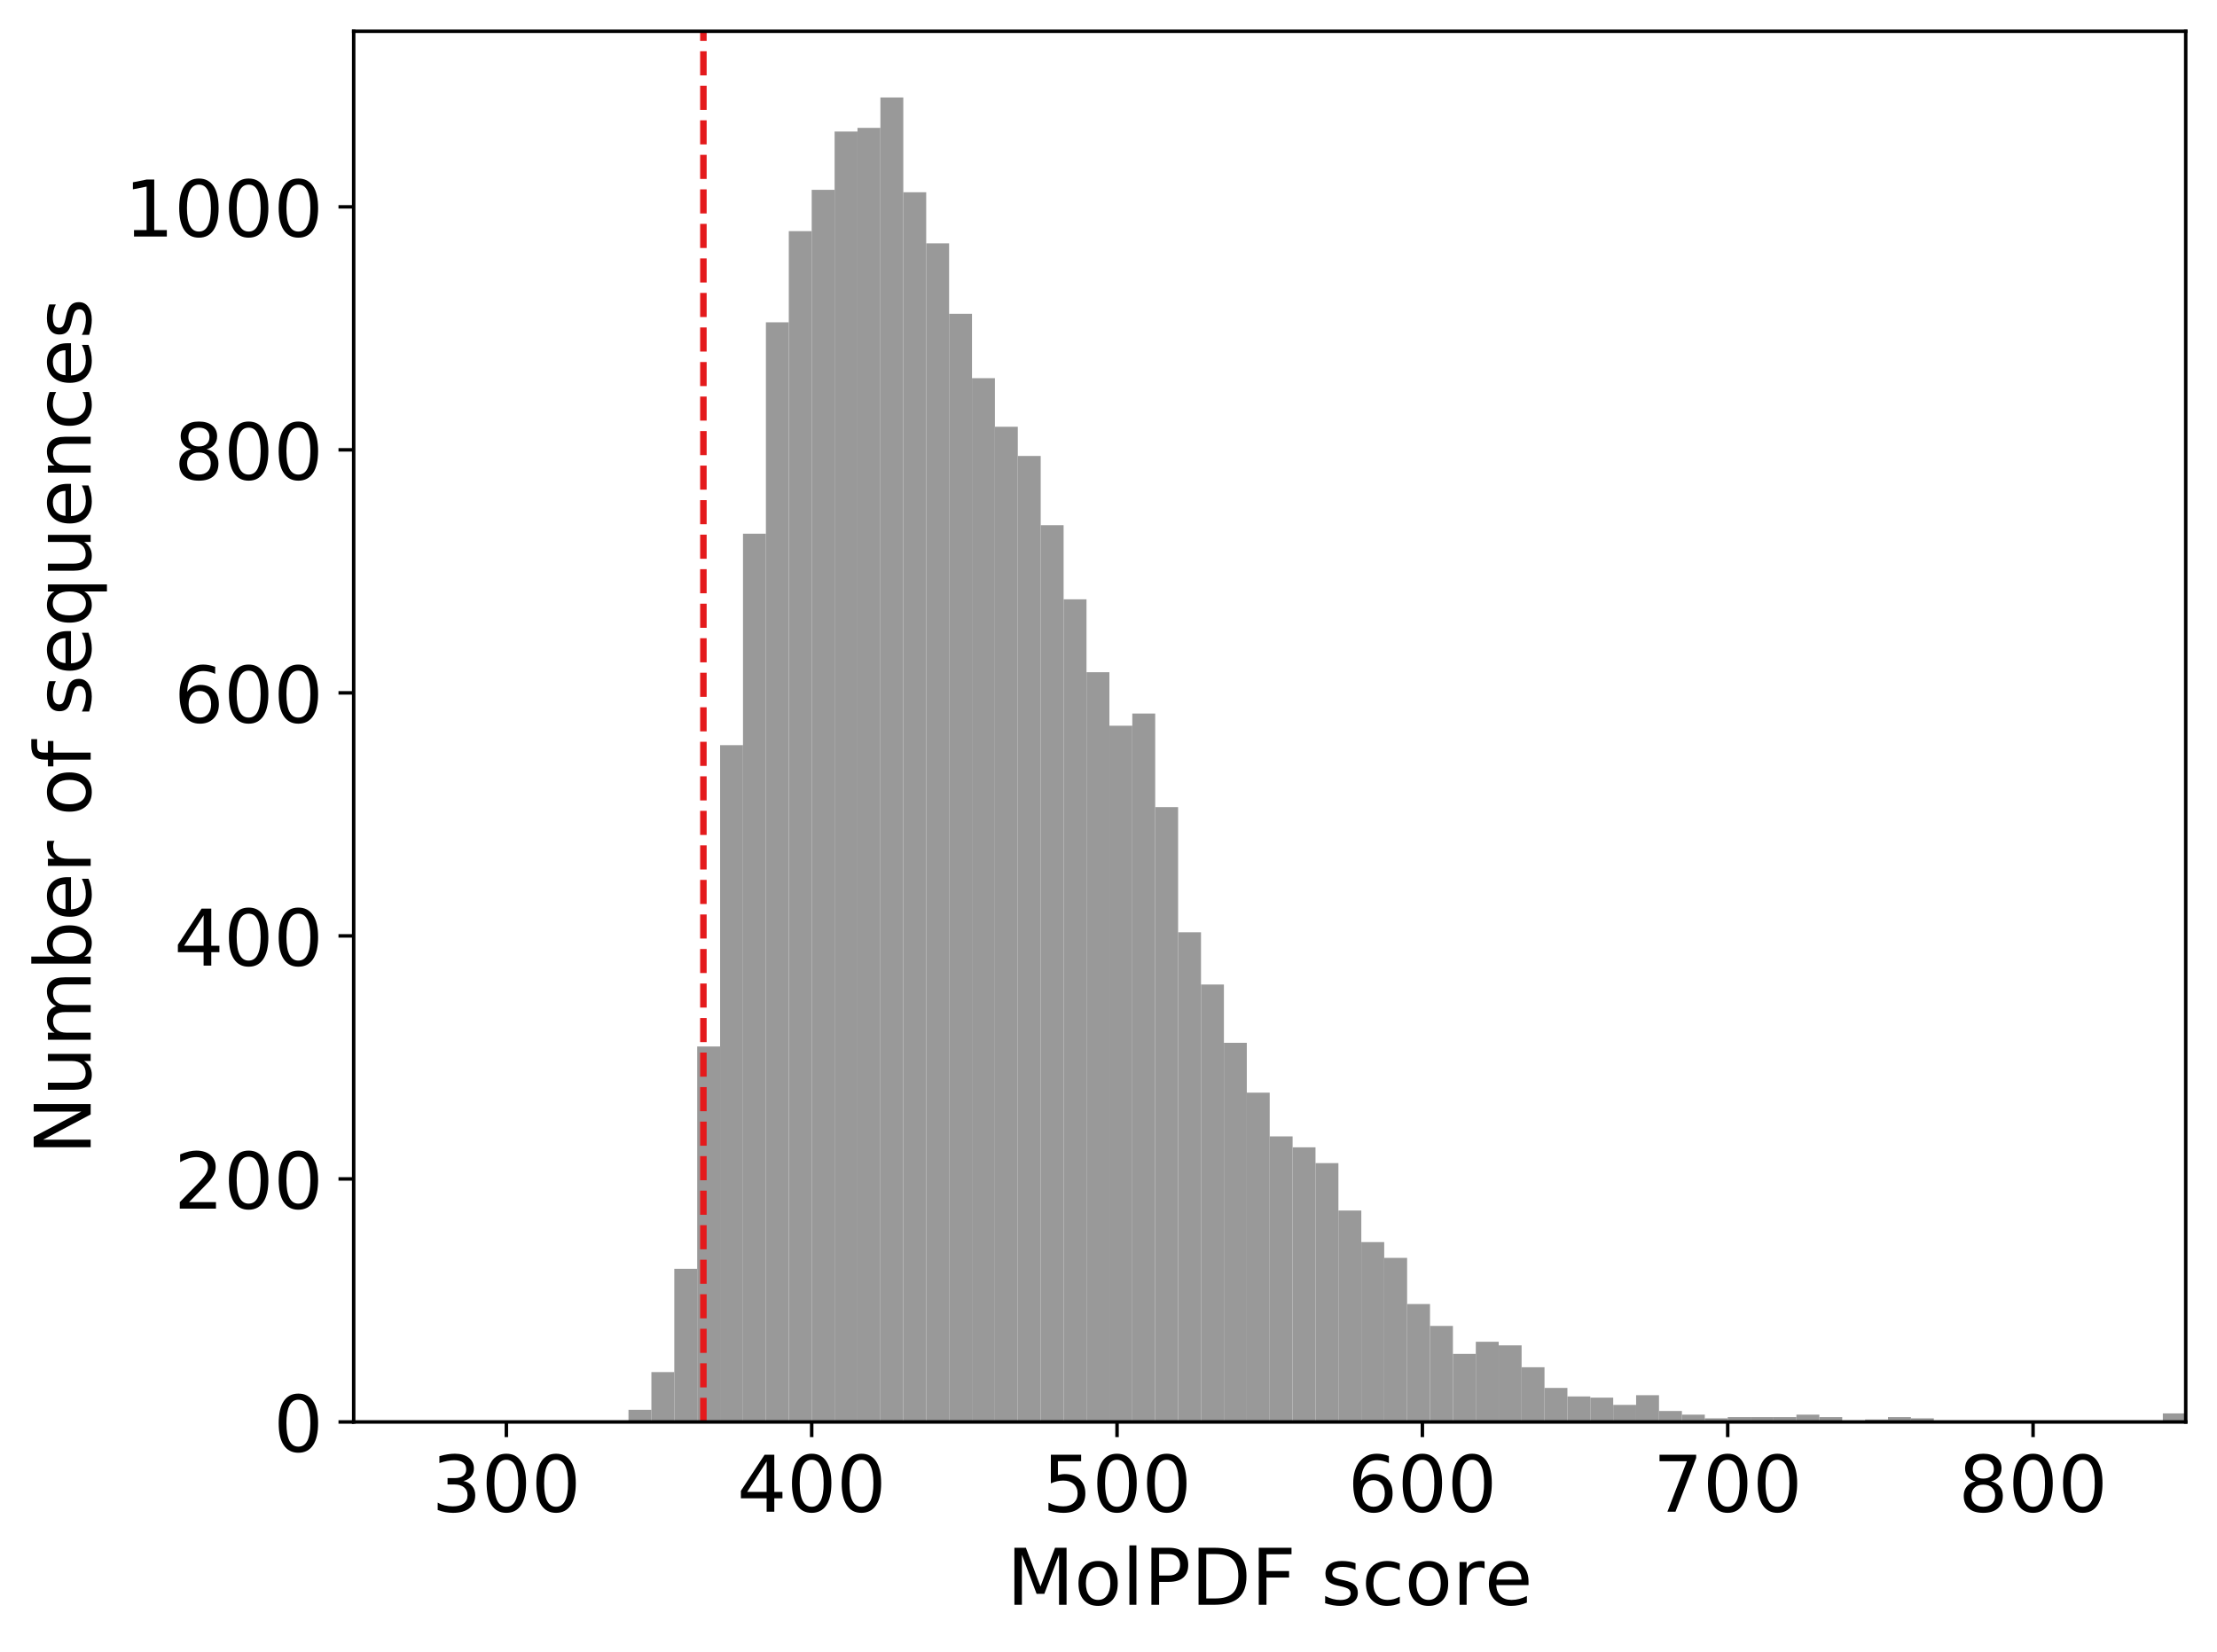 <?xml version="1.0" encoding="utf-8" standalone="no"?>
<!DOCTYPE svg PUBLIC "-//W3C//DTD SVG 1.1//EN"
  "http://www.w3.org/Graphics/SVG/1.1/DTD/svg11.dtd">
<!-- Created with matplotlib (https://matplotlib.org/) -->
<svg height="380.441pt" version="1.1" viewBox="0 0 510.431 380.441" width="510.431pt" xmlns="http://www.w3.org/2000/svg" xmlns:xlink="http://www.w3.org/1999/xlink">
 <defs>
  <style type="text/css">
*{stroke-linecap:butt;stroke-linejoin:round;}
  </style>
 </defs>
 <g id="figure_1">
  <g id="patch_1">
   <path d="M 0 380.441 
L 510.431 380.441 
L 510.431 0 
L 0 0 
z
" style="fill:#ffffff;"/>
  </g>
  <g id="axes_1">
   <g id="patch_2">
    <path d="M 81.431 327.4 
L 503.231 327.4 
L 503.231 7.2 
L 81.431 7.2 
z
" style="fill:#ffffff;"/>
   </g>
   <g id="patch_3">
    <path clip-path="url(#p329316334b)" d="M 81.431 327.4 
L 86.703 327.4 
L 86.703 327.4 
L 81.431 327.4 
z
" style="fill:#999999;"/>
   </g>
   <g id="patch_4">
    <path clip-path="url(#p329316334b)" d="M 86.703 327.4 
L 91.976 327.4 
L 91.976 327.4 
L 86.703 327.4 
z
" style="fill:#999999;"/>
   </g>
   <g id="patch_5">
    <path clip-path="url(#p329316334b)" d="M 91.976 327.4 
L 97.248 327.4 
L 97.248 327.4 
L 91.976 327.4 
z
" style="fill:#999999;"/>
   </g>
   <g id="patch_6">
    <path clip-path="url(#p329316334b)" d="M 97.248 327.4 
L 102.521 327.4 
L 102.521 327.4 
L 97.248 327.4 
z
" style="fill:#999999;"/>
   </g>
   <g id="patch_7">
    <path clip-path="url(#p329316334b)" d="M 102.521 327.4 
L 107.793 327.4 
L 107.793 327.4 
L 102.521 327.4 
z
" style="fill:#999999;"/>
   </g>
   <g id="patch_8">
    <path clip-path="url(#p329316334b)" d="M 107.793 327.4 
L 113.066 327.4 
L 113.066 327.4 
L 107.793 327.4 
z
" style="fill:#999999;"/>
   </g>
   <g id="patch_9">
    <path clip-path="url(#p329316334b)" d="M 113.066 327.4 
L 118.338 327.4 
L 118.338 327.4 
L 113.066 327.4 
z
" style="fill:#999999;"/>
   </g>
   <g id="patch_10">
    <path clip-path="url(#p329316334b)" d="M 118.338 327.4 
L 123.611 327.4 
L 123.611 327.4 
L 118.338 327.4 
z
" style="fill:#999999;"/>
   </g>
   <g id="patch_11">
    <path clip-path="url(#p329316334b)" d="M 123.611 327.4 
L 128.883 327.4 
L 128.883 327.4 
L 123.611 327.4 
z
" style="fill:#999999;"/>
   </g>
   <g id="patch_12">
    <path clip-path="url(#p329316334b)" d="M 128.883 327.4 
L 134.156 327.4 
L 134.156 327.4 
L 128.883 327.4 
z
" style="fill:#999999;"/>
   </g>
   <g id="patch_13">
    <path clip-path="url(#p329316334b)" d="M 134.156 327.4 
L 139.428 327.4 
L 139.428 327.4 
L 134.156 327.4 
z
" style="fill:#999999;"/>
   </g>
   <g id="patch_14">
    <path clip-path="url(#p329316334b)" d="M 139.428 327.4 
L 144.701 327.4 
L 144.701 327.4 
L 139.428 327.4 
z
" style="fill:#999999;"/>
   </g>
   <g id="patch_15">
    <path clip-path="url(#p329316334b)" d="M 144.701 327.4 
L 149.973 327.4 
L 149.973 324.602 
L 144.701 324.602 
z
" style="fill:#999999;"/>
   </g>
   <g id="patch_16">
    <path clip-path="url(#p329316334b)" d="M 149.973 327.4 
L 155.246 327.4 
L 155.246 315.929 
L 149.973 315.929 
z
" style="fill:#999999;"/>
   </g>
   <g id="patch_17">
    <path clip-path="url(#p329316334b)" d="M 155.246 327.4 
L 160.518 327.4 
L 160.518 292.149 
L 155.246 292.149 
z
" style="fill:#999999;"/>
   </g>
   <g id="patch_18">
    <path clip-path="url(#p329316334b)" d="M 160.518 327.4 
L 165.791 327.4 
L 165.791 240.95 
L 160.518 240.95 
z
" style="fill:#999999;"/>
   </g>
   <g id="patch_19">
    <path clip-path="url(#p329316334b)" d="M 165.791 327.4 
L 171.063 327.4 
L 171.063 171.567 
L 165.791 171.567 
z
" style="fill:#999999;"/>
   </g>
   <g id="patch_20">
    <path clip-path="url(#p329316334b)" d="M 171.063 327.4 
L 176.336 327.4 
L 176.336 122.886 
L 171.063 122.886 
z
" style="fill:#999999;"/>
   </g>
   <g id="patch_21">
    <path clip-path="url(#p329316334b)" d="M 176.336 327.4 
L 181.608 327.4 
L 181.608 74.206 
L 176.336 74.206 
z
" style="fill:#999999;"/>
   </g>
   <g id="patch_22">
    <path clip-path="url(#p329316334b)" d="M 181.608 327.4 
L 186.881 327.4 
L 186.881 53.223 
L 181.608 53.223 
z
" style="fill:#999999;"/>
   </g>
   <g id="patch_23">
    <path clip-path="url(#p329316334b)" d="M 186.881 327.4 
L 192.153 327.4 
L 192.153 43.71 
L 186.881 43.71 
z
" style="fill:#999999;"/>
   </g>
   <g id="patch_24">
    <path clip-path="url(#p329316334b)" d="M 192.153 327.4 
L 197.426 327.4 
L 197.426 30.281 
L 192.153 30.281 
z
" style="fill:#999999;"/>
   </g>
   <g id="patch_25">
    <path clip-path="url(#p329316334b)" d="M 197.426 327.4 
L 202.698 327.4 
L 202.698 29.442 
L 197.426 29.442 
z
" style="fill:#999999;"/>
   </g>
   <g id="patch_26">
    <path clip-path="url(#p329316334b)" d="M 202.698 327.4 
L 207.971 327.4 
L 207.971 22.448 
L 202.698 22.448 
z
" style="fill:#999999;"/>
   </g>
   <g id="patch_27">
    <path clip-path="url(#p329316334b)" d="M 207.971 327.4 
L 213.243 327.4 
L 213.243 44.27 
L 207.971 44.27 
z
" style="fill:#999999;"/>
   </g>
   <g id="patch_28">
    <path clip-path="url(#p329316334b)" d="M 213.243 327.4 
L 218.516 327.4 
L 218.516 56.02 
L 213.243 56.02 
z
" style="fill:#999999;"/>
   </g>
   <g id="patch_29">
    <path clip-path="url(#p329316334b)" d="M 218.516 327.4 
L 223.788 327.4 
L 223.788 72.247 
L 218.516 72.247 
z
" style="fill:#999999;"/>
   </g>
   <g id="patch_30">
    <path clip-path="url(#p329316334b)" d="M 223.788 327.4 
L 229.061 327.4 
L 229.061 87.075 
L 223.788 87.075 
z
" style="fill:#999999;"/>
   </g>
   <g id="patch_31">
    <path clip-path="url(#p329316334b)" d="M 229.061 327.4 
L 234.333 327.4 
L 234.333 98.266 
L 229.061 98.266 
z
" style="fill:#999999;"/>
   </g>
   <g id="patch_32">
    <path clip-path="url(#p329316334b)" d="M 234.333 327.4 
L 239.606 327.4 
L 239.606 104.981 
L 234.333 104.981 
z
" style="fill:#999999;"/>
   </g>
   <g id="patch_33">
    <path clip-path="url(#p329316334b)" d="M 239.606 327.4 
L 244.878 327.4 
L 244.878 120.928 
L 239.606 120.928 
z
" style="fill:#999999;"/>
   </g>
   <g id="patch_34">
    <path clip-path="url(#p329316334b)" d="M 244.878 327.4 
L 250.151 327.4 
L 250.151 137.994 
L 244.878 137.994 
z
" style="fill:#999999;"/>
   </g>
   <g id="patch_35">
    <path clip-path="url(#p329316334b)" d="M 250.151 327.4 
L 255.423 327.4 
L 255.423 154.78 
L 250.151 154.78 
z
" style="fill:#999999;"/>
   </g>
   <g id="patch_36">
    <path clip-path="url(#p329316334b)" d="M 255.423 327.4 
L 260.696 327.4 
L 260.696 167.09 
L 255.423 167.09 
z
" style="fill:#999999;"/>
   </g>
   <g id="patch_37">
    <path clip-path="url(#p329316334b)" d="M 260.696 327.4 
L 265.968 327.4 
L 265.968 164.292 
L 260.696 164.292 
z
" style="fill:#999999;"/>
   </g>
   <g id="patch_38">
    <path clip-path="url(#p329316334b)" d="M 265.968 327.4 
L 271.241 327.4 
L 271.241 185.835 
L 265.968 185.835 
z
" style="fill:#999999;"/>
   </g>
   <g id="patch_39">
    <path clip-path="url(#p329316334b)" d="M 271.241 327.4 
L 276.513 327.4 
L 276.513 214.652 
L 271.241 214.652 
z
" style="fill:#999999;"/>
   </g>
   <g id="patch_40">
    <path clip-path="url(#p329316334b)" d="M 276.513 327.4 
L 281.786 327.4 
L 281.786 226.682 
L 276.513 226.682 
z
" style="fill:#999999;"/>
   </g>
   <g id="patch_41">
    <path clip-path="url(#p329316334b)" d="M 281.786 327.4 
L 287.058 327.4 
L 287.058 240.111 
L 281.786 240.111 
z
" style="fill:#999999;"/>
   </g>
   <g id="patch_42">
    <path clip-path="url(#p329316334b)" d="M 287.058 327.4 
L 292.331 327.4 
L 292.331 251.582 
L 287.058 251.582 
z
" style="fill:#999999;"/>
   </g>
   <g id="patch_43">
    <path clip-path="url(#p329316334b)" d="M 292.331 327.4 
L 297.603 327.4 
L 297.603 261.653 
L 292.331 261.653 
z
" style="fill:#999999;"/>
   </g>
   <g id="patch_44">
    <path clip-path="url(#p329316334b)" d="M 297.603 327.4 
L 302.876 327.4 
L 302.876 264.171 
L 297.603 264.171 
z
" style="fill:#999999;"/>
   </g>
   <g id="patch_45">
    <path clip-path="url(#p329316334b)" d="M 302.876 327.4 
L 308.148 327.4 
L 308.148 267.808 
L 302.876 267.808 
z
" style="fill:#999999;"/>
   </g>
   <g id="patch_46">
    <path clip-path="url(#p329316334b)" d="M 308.148 327.4 
L 313.421 327.4 
L 313.421 278.72 
L 308.148 278.72 
z
" style="fill:#999999;"/>
   </g>
   <g id="patch_47">
    <path clip-path="url(#p329316334b)" d="M 313.421 327.4 
L 318.693 327.4 
L 318.693 285.994 
L 313.421 285.994 
z
" style="fill:#999999;"/>
   </g>
   <g id="patch_48">
    <path clip-path="url(#p329316334b)" d="M 318.693 327.4 
L 323.966 327.4 
L 323.966 289.631 
L 318.693 289.631 
z
" style="fill:#999999;"/>
   </g>
   <g id="patch_49">
    <path clip-path="url(#p329316334b)" d="M 323.966 327.4 
L 329.238 327.4 
L 329.238 300.262 
L 323.966 300.262 
z
" style="fill:#999999;"/>
   </g>
   <g id="patch_50">
    <path clip-path="url(#p329316334b)" d="M 329.238 327.4 
L 334.511 327.4 
L 334.511 305.298 
L 329.238 305.298 
z
" style="fill:#999999;"/>
   </g>
   <g id="patch_51">
    <path clip-path="url(#p329316334b)" d="M 334.511 327.4 
L 339.783 327.4 
L 339.783 311.733 
L 334.511 311.733 
z
" style="fill:#999999;"/>
   </g>
   <g id="patch_52">
    <path clip-path="url(#p329316334b)" d="M 339.783 327.4 
L 345.056 327.4 
L 345.056 308.935 
L 339.783 308.935 
z
" style="fill:#999999;"/>
   </g>
   <g id="patch_53">
    <path clip-path="url(#p329316334b)" d="M 345.056 327.4 
L 350.328 327.4 
L 350.328 309.774 
L 345.056 309.774 
z
" style="fill:#999999;"/>
   </g>
   <g id="patch_54">
    <path clip-path="url(#p329316334b)" d="M 350.328 327.4 
L 355.601 327.4 
L 355.601 314.81 
L 350.328 314.81 
z
" style="fill:#999999;"/>
   </g>
   <g id="patch_55">
    <path clip-path="url(#p329316334b)" d="M 355.601 327.4 
L 360.873 327.4 
L 360.873 319.566 
L 355.601 319.566 
z
" style="fill:#999999;"/>
   </g>
   <g id="patch_56">
    <path clip-path="url(#p329316334b)" d="M 360.873 327.4 
L 366.146 327.4 
L 366.146 321.525 
L 360.873 321.525 
z
" style="fill:#999999;"/>
   </g>
   <g id="patch_57">
    <path clip-path="url(#p329316334b)" d="M 366.146 327.4 
L 371.418 327.4 
L 371.418 321.805 
L 366.146 321.805 
z
" style="fill:#999999;"/>
   </g>
   <g id="patch_58">
    <path clip-path="url(#p329316334b)" d="M 371.418 327.4 
L 376.691 327.4 
L 376.691 323.483 
L 371.418 323.483 
z
" style="fill:#999999;"/>
   </g>
   <g id="patch_59">
    <path clip-path="url(#p329316334b)" d="M 376.691 327.4 
L 381.963 327.4 
L 381.963 321.245 
L 376.691 321.245 
z
" style="fill:#999999;"/>
   </g>
   <g id="patch_60">
    <path clip-path="url(#p329316334b)" d="M 381.963 327.4 
L 387.236 327.4 
L 387.236 324.882 
L 381.963 324.882 
z
" style="fill:#999999;"/>
   </g>
   <g id="patch_61">
    <path clip-path="url(#p329316334b)" d="M 387.236 327.4 
L 392.508 327.4 
L 392.508 325.721 
L 387.236 325.721 
z
" style="fill:#999999;"/>
   </g>
   <g id="patch_62">
    <path clip-path="url(#p329316334b)" d="M 392.508 327.4 
L 397.781 327.4 
L 397.781 326.561 
L 392.508 326.561 
z
" style="fill:#999999;"/>
   </g>
   <g id="patch_63">
    <path clip-path="url(#p329316334b)" d="M 397.781 327.4 
L 403.053 327.4 
L 403.053 326.281 
L 397.781 326.281 
z
" style="fill:#999999;"/>
   </g>
   <g id="patch_64">
    <path clip-path="url(#p329316334b)" d="M 403.053 327.4 
L 408.326 327.4 
L 408.326 326.281 
L 403.053 326.281 
z
" style="fill:#999999;"/>
   </g>
   <g id="patch_65">
    <path clip-path="url(#p329316334b)" d="M 408.326 327.4 
L 413.598 327.4 
L 413.598 326.281 
L 408.326 326.281 
z
" style="fill:#999999;"/>
   </g>
   <g id="patch_66">
    <path clip-path="url(#p329316334b)" d="M 413.598 327.4 
L 418.871 327.4 
L 418.871 325.721 
L 413.598 325.721 
z
" style="fill:#999999;"/>
   </g>
   <g id="patch_67">
    <path clip-path="url(#p329316334b)" d="M 418.871 327.4 
L 424.143 327.4 
L 424.143 326.281 
L 418.871 326.281 
z
" style="fill:#999999;"/>
   </g>
   <g id="patch_68">
    <path clip-path="url(#p329316334b)" d="M 424.143 327.4 
L 429.416 327.4 
L 429.416 327.12 
L 424.143 327.12 
z
" style="fill:#999999;"/>
   </g>
   <g id="patch_69">
    <path clip-path="url(#p329316334b)" d="M 429.416 327.4 
L 434.688 327.4 
L 434.688 326.84 
L 429.416 326.84 
z
" style="fill:#999999;"/>
   </g>
   <g id="patch_70">
    <path clip-path="url(#p329316334b)" d="M 434.688 327.4 
L 439.961 327.4 
L 439.961 326.281 
L 434.688 326.281 
z
" style="fill:#999999;"/>
   </g>
   <g id="patch_71">
    <path clip-path="url(#p329316334b)" d="M 439.961 327.4 
L 445.233 327.4 
L 445.233 326.561 
L 439.961 326.561 
z
" style="fill:#999999;"/>
   </g>
   <g id="patch_72">
    <path clip-path="url(#p329316334b)" d="M 445.233 327.4 
L 450.506 327.4 
L 450.506 327.4 
L 445.233 327.4 
z
" style="fill:#999999;"/>
   </g>
   <g id="patch_73">
    <path clip-path="url(#p329316334b)" d="M 450.506 327.4 
L 455.778 327.4 
L 455.778 327.4 
L 450.506 327.4 
z
" style="fill:#999999;"/>
   </g>
   <g id="patch_74">
    <path clip-path="url(#p329316334b)" d="M 455.778 327.4 
L 461.051 327.4 
L 461.051 327.4 
L 455.778 327.4 
z
" style="fill:#999999;"/>
   </g>
   <g id="patch_75">
    <path clip-path="url(#p329316334b)" d="M 461.051 327.4 
L 466.323 327.4 
L 466.323 327.12 
L 461.051 327.12 
z
" style="fill:#999999;"/>
   </g>
   <g id="patch_76">
    <path clip-path="url(#p329316334b)" d="M 466.323 327.4 
L 471.596 327.4 
L 471.596 327.4 
L 466.323 327.4 
z
" style="fill:#999999;"/>
   </g>
   <g id="patch_77">
    <path clip-path="url(#p329316334b)" d="M 471.596 327.4 
L 476.868 327.4 
L 476.868 327.4 
L 471.596 327.4 
z
" style="fill:#999999;"/>
   </g>
   <g id="patch_78">
    <path clip-path="url(#p329316334b)" d="M 476.868 327.4 
L 482.141 327.4 
L 482.141 327.12 
L 476.868 327.12 
z
" style="fill:#999999;"/>
   </g>
   <g id="patch_79">
    <path clip-path="url(#p329316334b)" d="M 482.141 327.4 
L 487.413 327.4 
L 487.413 327.12 
L 482.141 327.12 
z
" style="fill:#999999;"/>
   </g>
   <g id="patch_80">
    <path clip-path="url(#p329316334b)" d="M 487.413 327.4 
L 492.686 327.4 
L 492.686 327.12 
L 487.413 327.12 
z
" style="fill:#999999;"/>
   </g>
   <g id="patch_81">
    <path clip-path="url(#p329316334b)" d="M 492.686 327.4 
L 497.958 327.4 
L 497.958 327.4 
L 492.686 327.4 
z
" style="fill:#999999;"/>
   </g>
   <g id="patch_82">
    <path clip-path="url(#p329316334b)" d="M 497.958 327.4 
L 503.231 327.4 
L 503.231 325.442 
L 497.958 325.442 
z
" style="fill:#999999;"/>
   </g>
   <g id="matplotlib.axis_1">
    <g id="xtick_1">
     <g id="line2d_1">
      <defs>
       <path d="M 0 0 
L 0 3.5 
" id="m692dff1dc9" style="stroke:#000000;stroke-width:0.8;"/>
      </defs>
      <g>
       <use style="stroke:#000000;stroke-width:0.8;" x="116.581" xlink:href="#m692dff1dc9" y="327.4"/>
      </g>
     </g>
     <g id="text_1">
      <!-- 300 -->
      <defs>
       <path d="M 40.578 39.312 
Q 47.656 37.797 51.625 33 
Q 55.609 28.219 55.609 21.188 
Q 55.609 10.406 48.188 4.484 
Q 40.766 -1.422 27.094 -1.422 
Q 22.516 -1.422 17.656 -0.516 
Q 12.797 0.391 7.625 2.203 
L 7.625 11.719 
Q 11.719 9.328 16.594 8.109 
Q 21.484 6.891 26.812 6.891 
Q 36.078 6.891 40.938 10.547 
Q 45.797 14.203 45.797 21.188 
Q 45.797 27.641 41.281 31.266 
Q 36.766 34.906 28.719 34.906 
L 20.219 34.906 
L 20.219 43.016 
L 29.109 43.016 
Q 36.375 43.016 40.234 45.922 
Q 44.094 48.828 44.094 54.297 
Q 44.094 59.906 40.109 62.906 
Q 36.141 65.922 28.719 65.922 
Q 24.656 65.922 20.016 65.031 
Q 15.375 64.156 9.812 62.312 
L 9.812 71.094 
Q 15.438 72.656 20.344 73.438 
Q 25.25 74.219 29.594 74.219 
Q 40.828 74.219 47.359 69.109 
Q 53.906 64.016 53.906 55.328 
Q 53.906 49.266 50.438 45.094 
Q 46.969 40.922 40.578 39.312 
z
" id="DejaVuSans-51"/>
       <path d="M 31.781 66.406 
Q 24.172 66.406 20.328 58.906 
Q 16.5 51.422 16.5 36.375 
Q 16.5 21.391 20.328 13.891 
Q 24.172 6.391 31.781 6.391 
Q 39.453 6.391 43.281 13.891 
Q 47.125 21.391 47.125 36.375 
Q 47.125 51.422 43.281 58.906 
Q 39.453 66.406 31.781 66.406 
z
M 31.781 74.219 
Q 44.047 74.219 50.516 64.516 
Q 56.984 54.828 56.984 36.375 
Q 56.984 17.969 50.516 8.266 
Q 44.047 -1.422 31.781 -1.422 
Q 19.531 -1.422 13.062 8.266 
Q 6.594 17.969 6.594 36.375 
Q 6.594 54.828 13.062 64.516 
Q 19.531 74.219 31.781 74.219 
z
" id="DejaVuSans-48"/>
      </defs>
      <g transform="translate(99.402 348.077)scale(0.18 -0.18)">
       <use xlink:href="#DejaVuSans-51"/>
       <use x="63.623" xlink:href="#DejaVuSans-48"/>
       <use x="127.246" xlink:href="#DejaVuSans-48"/>
      </g>
     </g>
    </g>
    <g id="xtick_2">
     <g id="line2d_2">
      <g>
       <use style="stroke:#000000;stroke-width:0.8;" x="186.881" xlink:href="#m692dff1dc9" y="327.4"/>
      </g>
     </g>
     <g id="text_2">
      <!-- 400 -->
      <defs>
       <path d="M 37.797 64.312 
L 12.891 25.391 
L 37.797 25.391 
z
M 35.203 72.906 
L 47.609 72.906 
L 47.609 25.391 
L 58.016 25.391 
L 58.016 17.188 
L 47.609 17.188 
L 47.609 0 
L 37.797 0 
L 37.797 17.188 
L 4.891 17.188 
L 4.891 26.703 
z
" id="DejaVuSans-52"/>
      </defs>
      <g transform="translate(169.702 348.077)scale(0.18 -0.18)">
       <use xlink:href="#DejaVuSans-52"/>
       <use x="63.623" xlink:href="#DejaVuSans-48"/>
       <use x="127.246" xlink:href="#DejaVuSans-48"/>
      </g>
     </g>
    </g>
    <g id="xtick_3">
     <g id="line2d_3">
      <g>
       <use style="stroke:#000000;stroke-width:0.8;" x="257.181" xlink:href="#m692dff1dc9" y="327.4"/>
      </g>
     </g>
     <g id="text_3">
      <!-- 500 -->
      <defs>
       <path d="M 10.797 72.906 
L 49.516 72.906 
L 49.516 64.594 
L 19.828 64.594 
L 19.828 46.734 
Q 21.969 47.469 24.109 47.828 
Q 26.266 48.188 28.422 48.188 
Q 40.625 48.188 47.75 41.5 
Q 54.891 34.812 54.891 23.391 
Q 54.891 11.625 47.562 5.094 
Q 40.234 -1.422 26.906 -1.422 
Q 22.312 -1.422 17.547 -0.641 
Q 12.797 0.141 7.719 1.703 
L 7.719 11.625 
Q 12.109 9.234 16.797 8.062 
Q 21.484 6.891 26.703 6.891 
Q 35.156 6.891 40.078 11.328 
Q 45.016 15.766 45.016 23.391 
Q 45.016 31 40.078 35.438 
Q 35.156 39.891 26.703 39.891 
Q 22.75 39.891 18.812 39.016 
Q 14.891 38.141 10.797 36.281 
z
" id="DejaVuSans-53"/>
      </defs>
      <g transform="translate(240.002 348.077)scale(0.18 -0.18)">
       <use xlink:href="#DejaVuSans-53"/>
       <use x="63.623" xlink:href="#DejaVuSans-48"/>
       <use x="127.246" xlink:href="#DejaVuSans-48"/>
      </g>
     </g>
    </g>
    <g id="xtick_4">
     <g id="line2d_4">
      <g>
       <use style="stroke:#000000;stroke-width:0.8;" x="327.481" xlink:href="#m692dff1dc9" y="327.4"/>
      </g>
     </g>
     <g id="text_4">
      <!-- 600 -->
      <defs>
       <path d="M 33.016 40.375 
Q 26.375 40.375 22.484 35.828 
Q 18.609 31.297 18.609 23.391 
Q 18.609 15.531 22.484 10.953 
Q 26.375 6.391 33.016 6.391 
Q 39.656 6.391 43.531 10.953 
Q 47.406 15.531 47.406 23.391 
Q 47.406 31.297 43.531 35.828 
Q 39.656 40.375 33.016 40.375 
z
M 52.594 71.297 
L 52.594 62.312 
Q 48.875 64.062 45.094 64.984 
Q 41.312 65.922 37.594 65.922 
Q 27.828 65.922 22.672 59.328 
Q 17.531 52.734 16.797 39.406 
Q 19.672 43.656 24.016 45.922 
Q 28.375 48.188 33.594 48.188 
Q 44.578 48.188 50.953 41.516 
Q 57.328 34.859 57.328 23.391 
Q 57.328 12.156 50.688 5.359 
Q 44.047 -1.422 33.016 -1.422 
Q 20.359 -1.422 13.672 8.266 
Q 6.984 17.969 6.984 36.375 
Q 6.984 53.656 15.188 63.938 
Q 23.391 74.219 37.203 74.219 
Q 40.922 74.219 44.703 73.484 
Q 48.484 72.75 52.594 71.297 
z
" id="DejaVuSans-54"/>
      </defs>
      <g transform="translate(310.302 348.077)scale(0.18 -0.18)">
       <use xlink:href="#DejaVuSans-54"/>
       <use x="63.623" xlink:href="#DejaVuSans-48"/>
       <use x="127.246" xlink:href="#DejaVuSans-48"/>
      </g>
     </g>
    </g>
    <g id="xtick_5">
     <g id="line2d_5">
      <g>
       <use style="stroke:#000000;stroke-width:0.8;" x="397.781" xlink:href="#m692dff1dc9" y="327.4"/>
      </g>
     </g>
     <g id="text_5">
      <!-- 700 -->
      <defs>
       <path d="M 8.203 72.906 
L 55.078 72.906 
L 55.078 68.703 
L 28.609 0 
L 18.312 0 
L 43.219 64.594 
L 8.203 64.594 
z
" id="DejaVuSans-55"/>
      </defs>
      <g transform="translate(380.602 348.077)scale(0.18 -0.18)">
       <use xlink:href="#DejaVuSans-55"/>
       <use x="63.623" xlink:href="#DejaVuSans-48"/>
       <use x="127.246" xlink:href="#DejaVuSans-48"/>
      </g>
     </g>
    </g>
    <g id="xtick_6">
     <g id="line2d_6">
      <g>
       <use style="stroke:#000000;stroke-width:0.8;" x="468.081" xlink:href="#m692dff1dc9" y="327.4"/>
      </g>
     </g>
     <g id="text_6">
      <!-- 800 -->
      <defs>
       <path d="M 31.781 34.625 
Q 24.75 34.625 20.719 30.859 
Q 16.703 27.094 16.703 20.516 
Q 16.703 13.922 20.719 10.156 
Q 24.75 6.391 31.781 6.391 
Q 38.812 6.391 42.859 10.172 
Q 46.922 13.969 46.922 20.516 
Q 46.922 27.094 42.891 30.859 
Q 38.875 34.625 31.781 34.625 
z
M 21.922 38.812 
Q 15.578 40.375 12.031 44.719 
Q 8.5 49.078 8.5 55.328 
Q 8.5 64.062 14.719 69.141 
Q 20.953 74.219 31.781 74.219 
Q 42.672 74.219 48.875 69.141 
Q 55.078 64.062 55.078 55.328 
Q 55.078 49.078 51.531 44.719 
Q 48 40.375 41.703 38.812 
Q 48.828 37.156 52.797 32.312 
Q 56.781 27.484 56.781 20.516 
Q 56.781 9.906 50.312 4.234 
Q 43.844 -1.422 31.781 -1.422 
Q 19.734 -1.422 13.25 4.234 
Q 6.781 9.906 6.781 20.516 
Q 6.781 27.484 10.781 32.312 
Q 14.797 37.156 21.922 38.812 
z
M 18.312 54.391 
Q 18.312 48.734 21.844 45.562 
Q 25.391 42.391 31.781 42.391 
Q 38.141 42.391 41.719 45.562 
Q 45.312 48.734 45.312 54.391 
Q 45.312 60.062 41.719 63.234 
Q 38.141 66.406 31.781 66.406 
Q 25.391 66.406 21.844 63.234 
Q 18.312 60.062 18.312 54.391 
z
" id="DejaVuSans-56"/>
      </defs>
      <g transform="translate(450.902 348.077)scale(0.18 -0.18)">
       <use xlink:href="#DejaVuSans-56"/>
       <use x="63.623" xlink:href="#DejaVuSans-48"/>
       <use x="127.246" xlink:href="#DejaVuSans-48"/>
      </g>
     </g>
    </g>
    <g id="text_7">
     <!-- MolPDF score -->
     <defs>
      <path d="M 9.812 72.906 
L 24.516 72.906 
L 43.109 23.297 
L 61.812 72.906 
L 76.516 72.906 
L 76.516 0 
L 66.891 0 
L 66.891 64.016 
L 48.094 14.016 
L 38.188 14.016 
L 19.391 64.016 
L 19.391 0 
L 9.812 0 
z
" id="DejaVuSans-77"/>
      <path d="M 30.609 48.391 
Q 23.391 48.391 19.188 42.75 
Q 14.984 37.109 14.984 27.297 
Q 14.984 17.484 19.156 11.844 
Q 23.344 6.203 30.609 6.203 
Q 37.797 6.203 41.984 11.859 
Q 46.188 17.531 46.188 27.297 
Q 46.188 37.016 41.984 42.703 
Q 37.797 48.391 30.609 48.391 
z
M 30.609 56 
Q 42.328 56 49.016 48.375 
Q 55.719 40.766 55.719 27.297 
Q 55.719 13.875 49.016 6.219 
Q 42.328 -1.422 30.609 -1.422 
Q 18.844 -1.422 12.172 6.219 
Q 5.516 13.875 5.516 27.297 
Q 5.516 40.766 12.172 48.375 
Q 18.844 56 30.609 56 
z
" id="DejaVuSans-111"/>
      <path d="M 9.422 75.984 
L 18.406 75.984 
L 18.406 0 
L 9.422 0 
z
" id="DejaVuSans-108"/>
      <path d="M 19.672 64.797 
L 19.672 37.406 
L 32.078 37.406 
Q 38.969 37.406 42.719 40.969 
Q 46.484 44.531 46.484 51.125 
Q 46.484 57.672 42.719 61.234 
Q 38.969 64.797 32.078 64.797 
z
M 9.812 72.906 
L 32.078 72.906 
Q 44.344 72.906 50.609 67.359 
Q 56.891 61.812 56.891 51.125 
Q 56.891 40.328 50.609 34.812 
Q 44.344 29.297 32.078 29.297 
L 19.672 29.297 
L 19.672 0 
L 9.812 0 
z
" id="DejaVuSans-80"/>
      <path d="M 19.672 64.797 
L 19.672 8.109 
L 31.594 8.109 
Q 46.688 8.109 53.688 14.938 
Q 60.688 21.781 60.688 36.531 
Q 60.688 51.172 53.688 57.984 
Q 46.688 64.797 31.594 64.797 
z
M 9.812 72.906 
L 30.078 72.906 
Q 51.266 72.906 61.172 64.094 
Q 71.094 55.281 71.094 36.531 
Q 71.094 17.672 61.125 8.828 
Q 51.172 0 30.078 0 
L 9.812 0 
z
" id="DejaVuSans-68"/>
      <path d="M 9.812 72.906 
L 51.703 72.906 
L 51.703 64.594 
L 19.672 64.594 
L 19.672 43.109 
L 48.578 43.109 
L 48.578 34.812 
L 19.672 34.812 
L 19.672 0 
L 9.812 0 
z
" id="DejaVuSans-70"/>
      <path id="DejaVuSans-32"/>
      <path d="M 44.281 53.078 
L 44.281 44.578 
Q 40.484 46.531 36.375 47.5 
Q 32.281 48.484 27.875 48.484 
Q 21.188 48.484 17.844 46.438 
Q 14.5 44.391 14.5 40.281 
Q 14.5 37.156 16.891 35.375 
Q 19.281 33.594 26.516 31.984 
L 29.594 31.297 
Q 39.156 29.25 43.188 25.516 
Q 47.219 21.781 47.219 15.094 
Q 47.219 7.469 41.188 3.016 
Q 35.156 -1.422 24.609 -1.422 
Q 20.219 -1.422 15.453 -0.562 
Q 10.688 0.297 5.422 2 
L 5.422 11.281 
Q 10.406 8.688 15.234 7.391 
Q 20.062 6.109 24.812 6.109 
Q 31.156 6.109 34.562 8.281 
Q 37.984 10.453 37.984 14.406 
Q 37.984 18.062 35.516 20.016 
Q 33.062 21.969 24.703 23.781 
L 21.578 24.516 
Q 13.234 26.266 9.516 29.906 
Q 5.812 33.547 5.812 39.891 
Q 5.812 47.609 11.281 51.797 
Q 16.75 56 26.812 56 
Q 31.781 56 36.172 55.266 
Q 40.578 54.547 44.281 53.078 
z
" id="DejaVuSans-115"/>
      <path d="M 48.781 52.594 
L 48.781 44.188 
Q 44.969 46.297 41.141 47.344 
Q 37.312 48.391 33.406 48.391 
Q 24.656 48.391 19.812 42.844 
Q 14.984 37.312 14.984 27.297 
Q 14.984 17.281 19.812 11.734 
Q 24.656 6.203 33.406 6.203 
Q 37.312 6.203 41.141 7.25 
Q 44.969 8.297 48.781 10.406 
L 48.781 2.094 
Q 45.016 0.344 40.984 -0.531 
Q 36.969 -1.422 32.422 -1.422 
Q 20.062 -1.422 12.781 6.344 
Q 5.516 14.109 5.516 27.297 
Q 5.516 40.672 12.859 48.328 
Q 20.219 56 33.016 56 
Q 37.156 56 41.109 55.141 
Q 45.062 54.297 48.781 52.594 
z
" id="DejaVuSans-99"/>
      <path d="M 41.109 46.297 
Q 39.594 47.172 37.812 47.578 
Q 36.031 48 33.891 48 
Q 26.266 48 22.188 43.047 
Q 18.109 38.094 18.109 28.812 
L 18.109 0 
L 9.078 0 
L 9.078 54.688 
L 18.109 54.688 
L 18.109 46.188 
Q 20.953 51.172 25.484 53.578 
Q 30.031 56 36.531 56 
Q 37.453 56 38.578 55.875 
Q 39.703 55.766 41.062 55.516 
z
" id="DejaVuSans-114"/>
      <path d="M 56.203 29.594 
L 56.203 25.203 
L 14.891 25.203 
Q 15.484 15.922 20.484 11.062 
Q 25.484 6.203 34.422 6.203 
Q 39.594 6.203 44.453 7.469 
Q 49.312 8.734 54.109 11.281 
L 54.109 2.781 
Q 49.266 0.734 44.188 -0.344 
Q 39.109 -1.422 33.891 -1.422 
Q 20.797 -1.422 13.156 6.188 
Q 5.516 13.812 5.516 26.812 
Q 5.516 40.234 12.766 48.109 
Q 20.016 56 32.328 56 
Q 43.359 56 49.781 48.891 
Q 56.203 41.797 56.203 29.594 
z
M 47.219 32.234 
Q 47.125 39.594 43.094 43.984 
Q 39.062 48.391 32.422 48.391 
Q 24.906 48.391 20.391 44.141 
Q 15.875 39.891 15.188 32.172 
z
" id="DejaVuSans-101"/>
     </defs>
     <g transform="translate(231.786 369.498)scale(0.18 -0.18)">
      <use xlink:href="#DejaVuSans-77"/>
      <use x="86.279" xlink:href="#DejaVuSans-111"/>
      <use x="147.461" xlink:href="#DejaVuSans-108"/>
      <use x="175.244" xlink:href="#DejaVuSans-80"/>
      <use x="235.547" xlink:href="#DejaVuSans-68"/>
      <use x="312.549" xlink:href="#DejaVuSans-70"/>
      <use x="370.068" xlink:href="#DejaVuSans-32"/>
      <use x="401.855" xlink:href="#DejaVuSans-115"/>
      <use x="453.955" xlink:href="#DejaVuSans-99"/>
      <use x="508.936" xlink:href="#DejaVuSans-111"/>
      <use x="570.117" xlink:href="#DejaVuSans-114"/>
      <use x="611.199" xlink:href="#DejaVuSans-101"/>
     </g>
    </g>
   </g>
   <g id="matplotlib.axis_2">
    <g id="ytick_1">
     <g id="line2d_7">
      <defs>
       <path d="M 0 0 
L -3.5 0 
" id="mfba4bad2f0" style="stroke:#000000;stroke-width:0.8;"/>
      </defs>
      <g>
       <use style="stroke:#000000;stroke-width:0.8;" x="81.431" xlink:href="#mfba4bad2f0" y="327.4"/>
      </g>
     </g>
     <g id="text_8">
      <!-- 0 -->
      <g transform="translate(62.978 334.239)scale(0.18 -0.18)">
       <use xlink:href="#DejaVuSans-48"/>
      </g>
     </g>
    </g>
    <g id="ytick_2">
     <g id="line2d_8">
      <g>
       <use style="stroke:#000000;stroke-width:0.8;" x="81.431" xlink:href="#mfba4bad2f0" y="271.445"/>
      </g>
     </g>
     <g id="text_9">
      <!-- 200 -->
      <defs>
       <path d="M 19.188 8.297 
L 53.609 8.297 
L 53.609 0 
L 7.328 0 
L 7.328 8.297 
Q 12.938 14.109 22.625 23.891 
Q 32.328 33.688 34.812 36.531 
Q 39.547 41.844 41.422 45.531 
Q 43.312 49.219 43.312 52.781 
Q 43.312 58.594 39.234 62.25 
Q 35.156 65.922 28.609 65.922 
Q 23.969 65.922 18.812 64.312 
Q 13.672 62.703 7.812 59.422 
L 7.812 69.391 
Q 13.766 71.781 18.938 73 
Q 24.125 74.219 28.422 74.219 
Q 39.75 74.219 46.484 68.547 
Q 53.219 62.891 53.219 53.422 
Q 53.219 48.922 51.531 44.891 
Q 49.859 40.875 45.406 35.406 
Q 44.188 33.984 37.641 27.219 
Q 31.109 20.453 19.188 8.297 
z
" id="DejaVuSans-50"/>
      </defs>
      <g transform="translate(40.073 278.284)scale(0.18 -0.18)">
       <use xlink:href="#DejaVuSans-50"/>
       <use x="63.623" xlink:href="#DejaVuSans-48"/>
       <use x="127.246" xlink:href="#DejaVuSans-48"/>
      </g>
     </g>
    </g>
    <g id="ytick_3">
     <g id="line2d_9">
      <g>
       <use style="stroke:#000000;stroke-width:0.8;" x="81.431" xlink:href="#mfba4bad2f0" y="215.491"/>
      </g>
     </g>
     <g id="text_10">
      <!-- 400 -->
      <g transform="translate(40.073 222.329)scale(0.18 -0.18)">
       <use xlink:href="#DejaVuSans-52"/>
       <use x="63.623" xlink:href="#DejaVuSans-48"/>
       <use x="127.246" xlink:href="#DejaVuSans-48"/>
      </g>
     </g>
    </g>
    <g id="ytick_4">
     <g id="line2d_10">
      <g>
       <use style="stroke:#000000;stroke-width:0.8;" x="81.431" xlink:href="#mfba4bad2f0" y="159.536"/>
      </g>
     </g>
     <g id="text_11">
      <!-- 600 -->
      <g transform="translate(40.073 166.375)scale(0.18 -0.18)">
       <use xlink:href="#DejaVuSans-54"/>
       <use x="63.623" xlink:href="#DejaVuSans-48"/>
       <use x="127.246" xlink:href="#DejaVuSans-48"/>
      </g>
     </g>
    </g>
    <g id="ytick_5">
     <g id="line2d_11">
      <g>
       <use style="stroke:#000000;stroke-width:0.8;" x="81.431" xlink:href="#mfba4bad2f0" y="103.582"/>
      </g>
     </g>
     <g id="text_12">
      <!-- 800 -->
      <g transform="translate(40.073 110.42)scale(0.18 -0.18)">
       <use xlink:href="#DejaVuSans-56"/>
       <use x="63.623" xlink:href="#DejaVuSans-48"/>
       <use x="127.246" xlink:href="#DejaVuSans-48"/>
      </g>
     </g>
    </g>
    <g id="ytick_6">
     <g id="line2d_12">
      <g>
       <use style="stroke:#000000;stroke-width:0.8;" x="81.431" xlink:href="#mfba4bad2f0" y="47.627"/>
      </g>
     </g>
     <g id="text_13">
      <!-- 1000 -->
      <defs>
       <path d="M 12.406 8.297 
L 28.516 8.297 
L 28.516 63.922 
L 10.984 60.406 
L 10.984 69.391 
L 28.422 72.906 
L 38.281 72.906 
L 38.281 8.297 
L 54.391 8.297 
L 54.391 0 
L 12.406 0 
z
" id="DejaVuSans-49"/>
      </defs>
      <g transform="translate(28.621 54.466)scale(0.18 -0.18)">
       <use xlink:href="#DejaVuSans-49"/>
       <use x="63.623" xlink:href="#DejaVuSans-48"/>
       <use x="127.246" xlink:href="#DejaVuSans-48"/>
       <use x="190.869" xlink:href="#DejaVuSans-48"/>
      </g>
     </g>
    </g>
    <g id="text_14">
     <!-- Number of sequences -->
     <defs>
      <path d="M 9.812 72.906 
L 23.094 72.906 
L 55.422 11.922 
L 55.422 72.906 
L 64.984 72.906 
L 64.984 0 
L 51.703 0 
L 19.391 60.984 
L 19.391 0 
L 9.812 0 
z
" id="DejaVuSans-78"/>
      <path d="M 8.5 21.578 
L 8.5 54.688 
L 17.484 54.688 
L 17.484 21.922 
Q 17.484 14.156 20.5 10.266 
Q 23.531 6.391 29.594 6.391 
Q 36.859 6.391 41.078 11.031 
Q 45.312 15.672 45.312 23.688 
L 45.312 54.688 
L 54.297 54.688 
L 54.297 0 
L 45.312 0 
L 45.312 8.406 
Q 42.047 3.422 37.719 1 
Q 33.406 -1.422 27.688 -1.422 
Q 18.266 -1.422 13.375 4.438 
Q 8.5 10.297 8.5 21.578 
z
M 31.109 56 
z
" id="DejaVuSans-117"/>
      <path d="M 52 44.188 
Q 55.375 50.25 60.062 53.125 
Q 64.75 56 71.094 56 
Q 79.641 56 84.281 50.016 
Q 88.922 44.047 88.922 33.016 
L 88.922 0 
L 79.891 0 
L 79.891 32.719 
Q 79.891 40.578 77.094 44.375 
Q 74.312 48.188 68.609 48.188 
Q 61.625 48.188 57.562 43.547 
Q 53.516 38.922 53.516 30.906 
L 53.516 0 
L 44.484 0 
L 44.484 32.719 
Q 44.484 40.625 41.703 44.406 
Q 38.922 48.188 33.109 48.188 
Q 26.219 48.188 22.156 43.531 
Q 18.109 38.875 18.109 30.906 
L 18.109 0 
L 9.078 0 
L 9.078 54.688 
L 18.109 54.688 
L 18.109 46.188 
Q 21.188 51.219 25.484 53.609 
Q 29.781 56 35.688 56 
Q 41.656 56 45.828 52.969 
Q 50 49.953 52 44.188 
z
" id="DejaVuSans-109"/>
      <path d="M 48.688 27.297 
Q 48.688 37.203 44.609 42.844 
Q 40.531 48.484 33.406 48.484 
Q 26.266 48.484 22.188 42.844 
Q 18.109 37.203 18.109 27.297 
Q 18.109 17.391 22.188 11.75 
Q 26.266 6.109 33.406 6.109 
Q 40.531 6.109 44.609 11.75 
Q 48.688 17.391 48.688 27.297 
z
M 18.109 46.391 
Q 20.953 51.266 25.266 53.625 
Q 29.594 56 35.594 56 
Q 45.562 56 51.781 48.094 
Q 58.016 40.188 58.016 27.297 
Q 58.016 14.406 51.781 6.484 
Q 45.562 -1.422 35.594 -1.422 
Q 29.594 -1.422 25.266 0.953 
Q 20.953 3.328 18.109 8.203 
L 18.109 0 
L 9.078 0 
L 9.078 75.984 
L 18.109 75.984 
z
" id="DejaVuSans-98"/>
      <path d="M 37.109 75.984 
L 37.109 68.5 
L 28.516 68.5 
Q 23.688 68.5 21.797 66.547 
Q 19.922 64.594 19.922 59.516 
L 19.922 54.688 
L 34.719 54.688 
L 34.719 47.703 
L 19.922 47.703 
L 19.922 0 
L 10.891 0 
L 10.891 47.703 
L 2.297 47.703 
L 2.297 54.688 
L 10.891 54.688 
L 10.891 58.5 
Q 10.891 67.625 15.141 71.797 
Q 19.391 75.984 28.609 75.984 
z
" id="DejaVuSans-102"/>
      <path d="M 14.797 27.297 
Q 14.797 17.391 18.875 11.75 
Q 22.953 6.109 30.078 6.109 
Q 37.203 6.109 41.297 11.75 
Q 45.406 17.391 45.406 27.297 
Q 45.406 37.203 41.297 42.844 
Q 37.203 48.484 30.078 48.484 
Q 22.953 48.484 18.875 42.844 
Q 14.797 37.203 14.797 27.297 
z
M 45.406 8.203 
Q 42.578 3.328 38.25 0.953 
Q 33.938 -1.422 27.875 -1.422 
Q 17.969 -1.422 11.734 6.484 
Q 5.516 14.406 5.516 27.297 
Q 5.516 40.188 11.734 48.094 
Q 17.969 56 27.875 56 
Q 33.938 56 38.25 53.625 
Q 42.578 51.266 45.406 46.391 
L 45.406 54.688 
L 54.391 54.688 
L 54.391 -20.797 
L 45.406 -20.797 
z
" id="DejaVuSans-113"/>
      <path d="M 54.891 33.016 
L 54.891 0 
L 45.906 0 
L 45.906 32.719 
Q 45.906 40.484 42.875 44.328 
Q 39.844 48.188 33.797 48.188 
Q 26.516 48.188 22.312 43.547 
Q 18.109 38.922 18.109 30.906 
L 18.109 0 
L 9.078 0 
L 9.078 54.688 
L 18.109 54.688 
L 18.109 46.188 
Q 21.344 51.125 25.703 53.562 
Q 30.078 56 35.797 56 
Q 45.219 56 50.047 50.172 
Q 54.891 44.344 54.891 33.016 
z
" id="DejaVuSans-110"/>
     </defs>
     <g transform="translate(20.877 265.91)rotate(-90)scale(0.18 -0.18)">
      <use xlink:href="#DejaVuSans-78"/>
      <use x="74.805" xlink:href="#DejaVuSans-117"/>
      <use x="138.184" xlink:href="#DejaVuSans-109"/>
      <use x="235.596" xlink:href="#DejaVuSans-98"/>
      <use x="299.072" xlink:href="#DejaVuSans-101"/>
      <use x="360.596" xlink:href="#DejaVuSans-114"/>
      <use x="401.709" xlink:href="#DejaVuSans-32"/>
      <use x="433.496" xlink:href="#DejaVuSans-111"/>
      <use x="494.678" xlink:href="#DejaVuSans-102"/>
      <use x="529.883" xlink:href="#DejaVuSans-32"/>
      <use x="561.67" xlink:href="#DejaVuSans-115"/>
      <use x="613.77" xlink:href="#DejaVuSans-101"/>
      <use x="675.293" xlink:href="#DejaVuSans-113"/>
      <use x="738.77" xlink:href="#DejaVuSans-117"/>
      <use x="802.148" xlink:href="#DejaVuSans-101"/>
      <use x="863.672" xlink:href="#DejaVuSans-110"/>
      <use x="927.051" xlink:href="#DejaVuSans-99"/>
      <use x="982.031" xlink:href="#DejaVuSans-101"/>
      <use x="1043.555" xlink:href="#DejaVuSans-115"/>
     </g>
    </g>
   </g>
   <g id="LineCollection_1">
    <path clip-path="url(#p329316334b)" d="M 161.946 327.4 
L 161.946 7.2 
" style="fill:none;stroke:#e41a1c;stroke-dasharray:5.55,2.4;stroke-dashoffset:0;stroke-width:1.5;"/>
   </g>
   <g id="patch_83">
    <path d="M 81.431 327.4 
L 81.431 7.2 
" style="fill:none;stroke:#000000;stroke-linecap:square;stroke-linejoin:miter;stroke-width:0.8;"/>
   </g>
   <g id="patch_84">
    <path d="M 503.231 327.4 
L 503.231 7.2 
" style="fill:none;stroke:#000000;stroke-linecap:square;stroke-linejoin:miter;stroke-width:0.8;"/>
   </g>
   <g id="patch_85">
    <path d="M 81.431 327.4 
L 503.231 327.4 
" style="fill:none;stroke:#000000;stroke-linecap:square;stroke-linejoin:miter;stroke-width:0.8;"/>
   </g>
   <g id="patch_86">
    <path d="M 81.431 7.2 
L 503.231 7.2 
" style="fill:none;stroke:#000000;stroke-linecap:square;stroke-linejoin:miter;stroke-width:0.8;"/>
   </g>
  </g>
 </g>
 <defs>
  <clipPath id="p329316334b">
   <rect height="320.2" width="421.8" x="81.431" y="7.2"/>
  </clipPath>
 </defs>
</svg>
